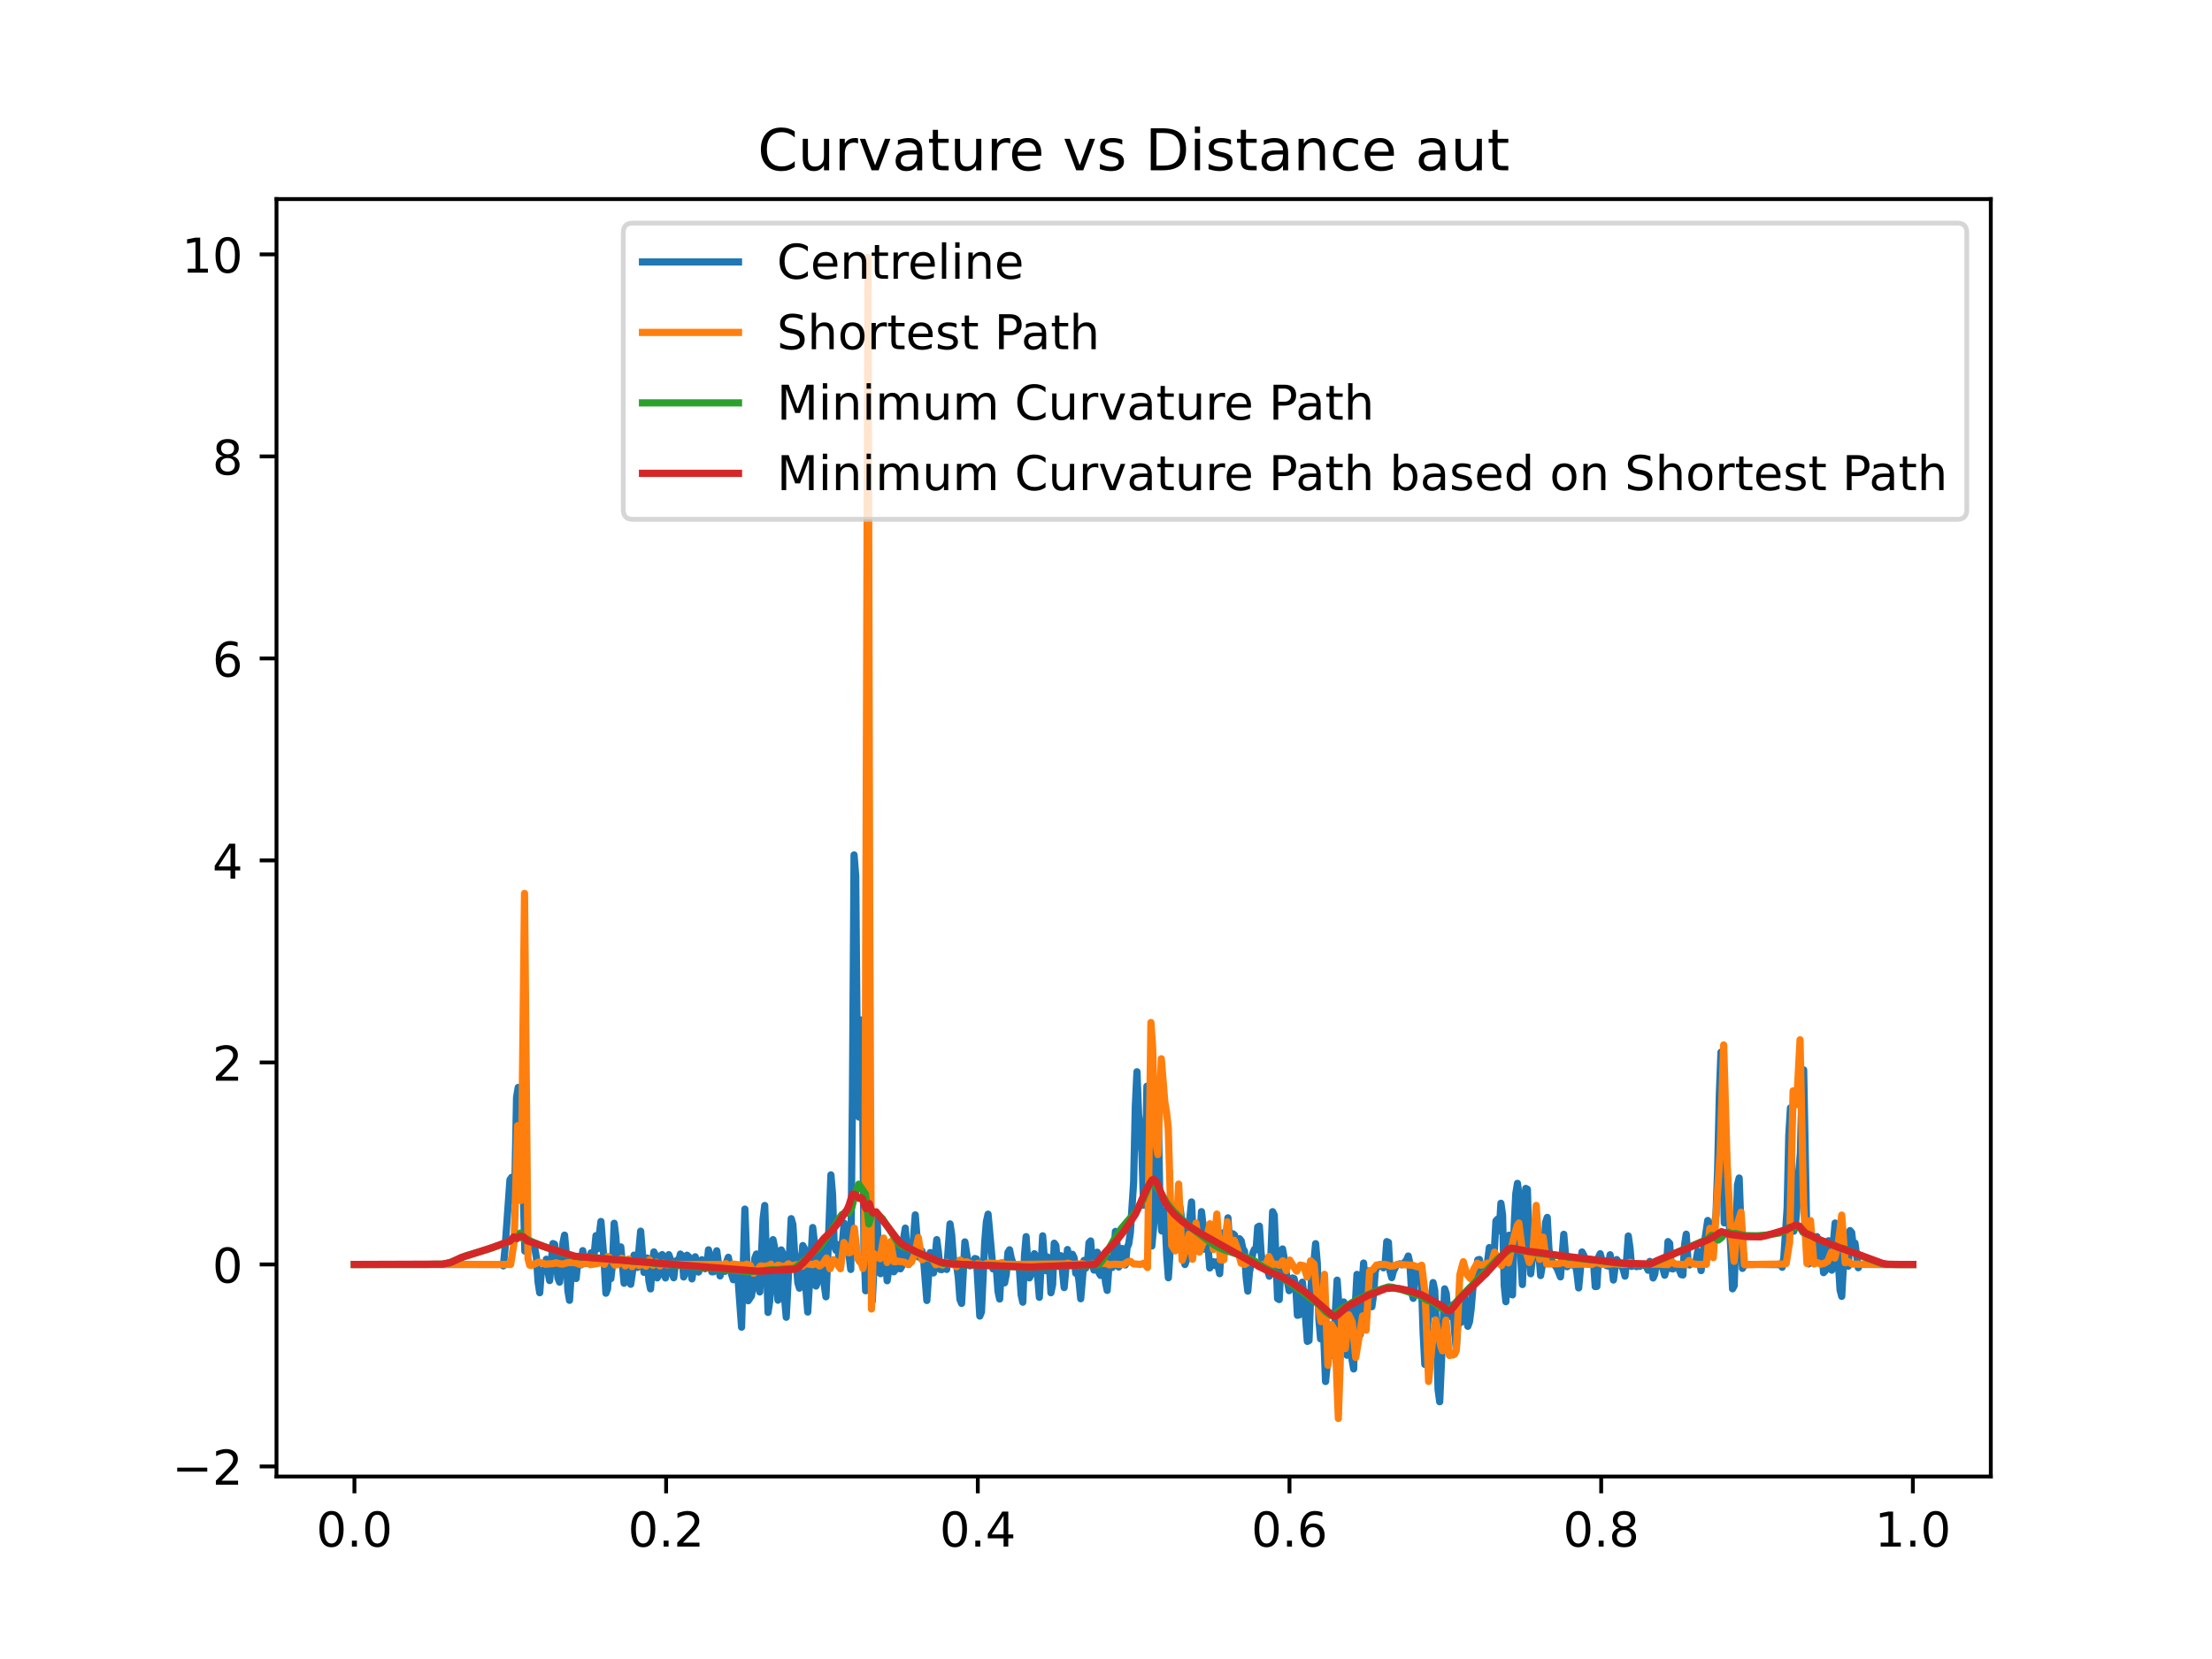 <?xml version="1.0" encoding="utf-8" standalone="no"?>
<!DOCTYPE svg PUBLIC "-//W3C//DTD SVG 1.1//EN"
  "http://www.w3.org/Graphics/SVG/1.1/DTD/svg11.dtd">
<!-- Created with matplotlib (https://matplotlib.org/) -->
<svg height="345.6pt" version="1.1" viewBox="0 0 460.8 345.6" width="460.8pt" xmlns="http://www.w3.org/2000/svg" xmlns:xlink="http://www.w3.org/1999/xlink">
 <defs>
  <style type="text/css">*{stroke-linecap:butt;stroke-linejoin:round;}</style>
 </defs>
 <g id="figure_1">
  <g id="patch_1">
   <path d="M 0 345.6 
L 460.8 345.6 
L 460.8 0 
L 0 0 
z
" style="fill:#ffffff;"/>
  </g>
  <g id="axes_1">
   <g id="patch_2">
    <path d="M 57.6 307.584 
L 414.72 307.584 
L 414.72 41.472 
L 57.6 41.472 
z
" style="fill:#ffffff;"/>
   </g>
   <g id="matplotlib.axis_1">
    <g id="xtick_1">
     <g id="line2d_1">
      <defs>
       <path d="M 0 0 
L 0 3.5 
" id="ma7a0f8db70" style="stroke:#000000;stroke-width:0.8;"/>
      </defs>
      <g>
       <use style="stroke:#000000;stroke-width:0.8;" x="73.833" xlink:href="#ma7a0f8db70" y="307.584"/>
      </g>
     </g>
     <g id="text_1">
      <!-- 0.0 -->
      <g transform="translate(65.881 322.182)scale(0.1 -0.1)">
       <defs>
        <path d="M 31.781 66.406 
Q 24.172 66.406 20.328 58.906 
Q 16.5 51.422 16.5 36.375 
Q 16.5 21.391 20.328 13.891 
Q 24.172 6.391 31.781 6.391 
Q 39.453 6.391 43.281 13.891 
Q 47.125 21.391 47.125 36.375 
Q 47.125 51.422 43.281 58.906 
Q 39.453 66.406 31.781 66.406 
z
M 31.781 74.219 
Q 44.047 74.219 50.516 64.516 
Q 56.984 54.828 56.984 36.375 
Q 56.984 17.969 50.516 8.266 
Q 44.047 -1.422 31.781 -1.422 
Q 19.531 -1.422 13.062 8.266 
Q 6.594 17.969 6.594 36.375 
Q 6.594 54.828 13.062 64.516 
Q 19.531 74.219 31.781 74.219 
z
" id="DejaVuSans-48"/>
        <path d="M 10.688 12.406 
L 21 12.406 
L 21 0 
L 10.688 0 
z
" id="DejaVuSans-46"/>
       </defs>
       <use xlink:href="#DejaVuSans-48"/>
       <use x="63.623" xlink:href="#DejaVuSans-46"/>
       <use x="95.41" xlink:href="#DejaVuSans-48"/>
      </g>
     </g>
    </g>
    <g id="xtick_2">
     <g id="line2d_2">
      <g>
       <use style="stroke:#000000;stroke-width:0.8;" x="138.764" xlink:href="#ma7a0f8db70" y="307.584"/>
      </g>
     </g>
     <g id="text_2">
      <!-- 0.2 -->
      <g transform="translate(130.812 322.182)scale(0.1 -0.1)">
       <defs>
        <path d="M 19.188 8.297 
L 53.609 8.297 
L 53.609 0 
L 7.328 0 
L 7.328 8.297 
Q 12.938 14.109 22.625 23.891 
Q 32.328 33.688 34.812 36.531 
Q 39.547 41.844 41.422 45.531 
Q 43.312 49.219 43.312 52.781 
Q 43.312 58.594 39.234 62.25 
Q 35.156 65.922 28.609 65.922 
Q 23.969 65.922 18.812 64.312 
Q 13.672 62.703 7.812 59.422 
L 7.812 69.391 
Q 13.766 71.781 18.938 73 
Q 24.125 74.219 28.422 74.219 
Q 39.75 74.219 46.484 68.547 
Q 53.219 62.891 53.219 53.422 
Q 53.219 48.922 51.531 44.891 
Q 49.859 40.875 45.406 35.406 
Q 44.188 33.984 37.641 27.219 
Q 31.109 20.453 19.188 8.297 
z
" id="DejaVuSans-50"/>
       </defs>
       <use xlink:href="#DejaVuSans-48"/>
       <use x="63.623" xlink:href="#DejaVuSans-46"/>
       <use x="95.41" xlink:href="#DejaVuSans-50"/>
      </g>
     </g>
    </g>
    <g id="xtick_3">
     <g id="line2d_3">
      <g>
       <use style="stroke:#000000;stroke-width:0.8;" x="203.695" xlink:href="#ma7a0f8db70" y="307.584"/>
      </g>
     </g>
     <g id="text_3">
      <!-- 0.4 -->
      <g transform="translate(195.743 322.182)scale(0.1 -0.1)">
       <defs>
        <path d="M 37.797 64.312 
L 12.891 25.391 
L 37.797 25.391 
z
M 35.203 72.906 
L 47.609 72.906 
L 47.609 25.391 
L 58.016 25.391 
L 58.016 17.188 
L 47.609 17.188 
L 47.609 0 
L 37.797 0 
L 37.797 17.188 
L 4.891 17.188 
L 4.891 26.703 
z
" id="DejaVuSans-52"/>
       </defs>
       <use xlink:href="#DejaVuSans-48"/>
       <use x="63.623" xlink:href="#DejaVuSans-46"/>
       <use x="95.41" xlink:href="#DejaVuSans-52"/>
      </g>
     </g>
    </g>
    <g id="xtick_4">
     <g id="line2d_4">
      <g>
       <use style="stroke:#000000;stroke-width:0.8;" x="268.625" xlink:href="#ma7a0f8db70" y="307.584"/>
      </g>
     </g>
     <g id="text_4">
      <!-- 0.6 -->
      <g transform="translate(260.674 322.182)scale(0.1 -0.1)">
       <defs>
        <path d="M 33.016 40.375 
Q 26.375 40.375 22.484 35.828 
Q 18.609 31.297 18.609 23.391 
Q 18.609 15.531 22.484 10.953 
Q 26.375 6.391 33.016 6.391 
Q 39.656 6.391 43.531 10.953 
Q 47.406 15.531 47.406 23.391 
Q 47.406 31.297 43.531 35.828 
Q 39.656 40.375 33.016 40.375 
z
M 52.594 71.297 
L 52.594 62.312 
Q 48.875 64.062 45.094 64.984 
Q 41.312 65.922 37.594 65.922 
Q 27.828 65.922 22.672 59.328 
Q 17.531 52.734 16.797 39.406 
Q 19.672 43.656 24.016 45.922 
Q 28.375 48.188 33.594 48.188 
Q 44.578 48.188 50.953 41.516 
Q 57.328 34.859 57.328 23.391 
Q 57.328 12.156 50.688 5.359 
Q 44.047 -1.422 33.016 -1.422 
Q 20.359 -1.422 13.672 8.266 
Q 6.984 17.969 6.984 36.375 
Q 6.984 53.656 15.188 63.938 
Q 23.391 74.219 37.203 74.219 
Q 40.922 74.219 44.703 73.484 
Q 48.484 72.75 52.594 71.297 
z
" id="DejaVuSans-54"/>
       </defs>
       <use xlink:href="#DejaVuSans-48"/>
       <use x="63.623" xlink:href="#DejaVuSans-46"/>
       <use x="95.41" xlink:href="#DejaVuSans-54"/>
      </g>
     </g>
    </g>
    <g id="xtick_5">
     <g id="line2d_5">
      <g>
       <use style="stroke:#000000;stroke-width:0.8;" x="333.556" xlink:href="#ma7a0f8db70" y="307.584"/>
      </g>
     </g>
     <g id="text_5">
      <!-- 0.8 -->
      <g transform="translate(325.605 322.182)scale(0.1 -0.1)">
       <defs>
        <path d="M 31.781 34.625 
Q 24.75 34.625 20.719 30.859 
Q 16.703 27.094 16.703 20.516 
Q 16.703 13.922 20.719 10.156 
Q 24.75 6.391 31.781 6.391 
Q 38.812 6.391 42.859 10.172 
Q 46.922 13.969 46.922 20.516 
Q 46.922 27.094 42.891 30.859 
Q 38.875 34.625 31.781 34.625 
z
M 21.922 38.812 
Q 15.578 40.375 12.031 44.719 
Q 8.5 49.078 8.5 55.328 
Q 8.5 64.062 14.719 69.141 
Q 20.953 74.219 31.781 74.219 
Q 42.672 74.219 48.875 69.141 
Q 55.078 64.062 55.078 55.328 
Q 55.078 49.078 51.531 44.719 
Q 48 40.375 41.703 38.812 
Q 48.828 37.156 52.797 32.312 
Q 56.781 27.484 56.781 20.516 
Q 56.781 9.906 50.312 4.234 
Q 43.844 -1.422 31.781 -1.422 
Q 19.734 -1.422 13.25 4.234 
Q 6.781 9.906 6.781 20.516 
Q 6.781 27.484 10.781 32.312 
Q 14.797 37.156 21.922 38.812 
z
M 18.312 54.391 
Q 18.312 48.734 21.844 45.562 
Q 25.391 42.391 31.781 42.391 
Q 38.141 42.391 41.719 45.562 
Q 45.312 48.734 45.312 54.391 
Q 45.312 60.062 41.719 63.234 
Q 38.141 66.406 31.781 66.406 
Q 25.391 66.406 21.844 63.234 
Q 18.312 60.062 18.312 54.391 
z
" id="DejaVuSans-56"/>
       </defs>
       <use xlink:href="#DejaVuSans-48"/>
       <use x="63.623" xlink:href="#DejaVuSans-46"/>
       <use x="95.41" xlink:href="#DejaVuSans-56"/>
      </g>
     </g>
    </g>
    <g id="xtick_6">
     <g id="line2d_6">
      <g>
       <use style="stroke:#000000;stroke-width:0.8;" x="398.487" xlink:href="#ma7a0f8db70" y="307.584"/>
      </g>
     </g>
     <g id="text_6">
      <!-- 1.0 -->
      <g transform="translate(390.536 322.182)scale(0.1 -0.1)">
       <defs>
        <path d="M 12.406 8.297 
L 28.516 8.297 
L 28.516 63.922 
L 10.984 60.406 
L 10.984 69.391 
L 28.422 72.906 
L 38.281 72.906 
L 38.281 8.297 
L 54.391 8.297 
L 54.391 0 
L 12.406 0 
z
" id="DejaVuSans-49"/>
       </defs>
       <use xlink:href="#DejaVuSans-49"/>
       <use x="63.623" xlink:href="#DejaVuSans-46"/>
       <use x="95.41" xlink:href="#DejaVuSans-48"/>
      </g>
     </g>
    </g>
   </g>
   <g id="matplotlib.axis_2">
    <g id="ytick_1">
     <g id="line2d_7">
      <defs>
       <path d="M 0 0 
L -3.5 0 
" id="mcdd30694bb" style="stroke:#000000;stroke-width:0.8;"/>
      </defs>
      <g>
       <use style="stroke:#000000;stroke-width:0.8;" x="57.6" xlink:href="#mcdd30694bb" y="305.487"/>
      </g>
     </g>
     <g id="text_7">
      <!-- −2 -->
      <g transform="translate(35.858 309.286)scale(0.1 -0.1)">
       <defs>
        <path d="M 10.594 35.5 
L 73.188 35.5 
L 73.188 27.203 
L 10.594 27.203 
z
" id="DejaVuSans-8722"/>
       </defs>
       <use xlink:href="#DejaVuSans-8722"/>
       <use x="83.789" xlink:href="#DejaVuSans-50"/>
      </g>
     </g>
    </g>
    <g id="ytick_2">
     <g id="line2d_8">
      <g>
       <use style="stroke:#000000;stroke-width:0.8;" x="57.6" xlink:href="#mcdd30694bb" y="263.405"/>
      </g>
     </g>
     <g id="text_8">
      <!-- 0 -->
      <g transform="translate(44.237 267.204)scale(0.1 -0.1)">
       <use xlink:href="#DejaVuSans-48"/>
      </g>
     </g>
    </g>
    <g id="ytick_3">
     <g id="line2d_9">
      <g>
       <use style="stroke:#000000;stroke-width:0.8;" x="57.6" xlink:href="#mcdd30694bb" y="221.323"/>
      </g>
     </g>
     <g id="text_9">
      <!-- 2 -->
      <g transform="translate(44.237 225.123)scale(0.1 -0.1)">
       <use xlink:href="#DejaVuSans-50"/>
      </g>
     </g>
    </g>
    <g id="ytick_4">
     <g id="line2d_10">
      <g>
       <use style="stroke:#000000;stroke-width:0.8;" x="57.6" xlink:href="#mcdd30694bb" y="179.242"/>
      </g>
     </g>
     <g id="text_10">
      <!-- 4 -->
      <g transform="translate(44.237 183.041)scale(0.1 -0.1)">
       <use xlink:href="#DejaVuSans-52"/>
      </g>
     </g>
    </g>
    <g id="ytick_5">
     <g id="line2d_11">
      <g>
       <use style="stroke:#000000;stroke-width:0.8;" x="57.6" xlink:href="#mcdd30694bb" y="137.16"/>
      </g>
     </g>
     <g id="text_11">
      <!-- 6 -->
      <g transform="translate(44.237 140.959)scale(0.1 -0.1)">
       <use xlink:href="#DejaVuSans-54"/>
      </g>
     </g>
    </g>
    <g id="ytick_6">
     <g id="line2d_12">
      <g>
       <use style="stroke:#000000;stroke-width:0.8;" x="57.6" xlink:href="#mcdd30694bb" y="95.078"/>
      </g>
     </g>
     <g id="text_12">
      <!-- 8 -->
      <g transform="translate(44.237 98.878)scale(0.1 -0.1)">
       <use xlink:href="#DejaVuSans-56"/>
      </g>
     </g>
    </g>
    <g id="ytick_7">
     <g id="line2d_13">
      <g>
       <use style="stroke:#000000;stroke-width:0.8;" x="57.6" xlink:href="#mcdd30694bb" y="52.997"/>
      </g>
     </g>
     <g id="text_13">
      <!-- 10 -->
      <g transform="translate(37.875 56.796)scale(0.1 -0.1)">
       <use xlink:href="#DejaVuSans-49"/>
       <use x="63.623" xlink:href="#DejaVuSans-48"/>
      </g>
     </g>
    </g>
   </g>
   <g id="line2d_14">
    <path clip-path="url(#pa079c8e141)" d="M 73.833 263.405 
L 104.508 263.402 
L 104.852 263.702 
L 105.197 260.228 
L 106.231 245.796 
L 106.576 245.27 
L 106.92 250.16 
L 107.265 246.224 
L 107.61 228.58 
L 107.954 226.528 
L 108.299 235.035 
L 108.643 234.491 
L 109.333 260.63 
L 109.677 257.75 
L 110.022 259.479 
L 110.367 259.219 
L 110.711 259.129 
L 111.056 259.761 
L 111.401 260.012 
L 111.745 261.969 
L 112.09 267.073 
L 112.434 269.301 
L 112.779 264.706 
L 113.124 264.833 
L 113.469 264.75 
L 113.813 262.32 
L 114.158 264.998 
L 114.502 266.768 
L 115.192 259.054 
L 115.536 259.204 
L 116.226 266.238 
L 116.57 267.095 
L 116.915 264.145 
L 117.26 258.97 
L 117.604 257.299 
L 117.949 261.005 
L 118.294 268.845 
L 118.638 270.882 
L 118.983 265.631 
L 119.328 262.96 
L 120.017 266.339 
L 120.362 262.78 
L 120.706 262.926 
L 121.051 263.483 
L 121.396 260.532 
L 121.74 262.601 
L 122.085 263.188 
L 122.43 262.545 
L 122.774 263.231 
L 123.119 260.99 
L 123.464 262.235 
L 123.808 260.979 
L 124.153 257.409 
L 124.498 260.127 
L 125.187 254.452 
L 125.876 263.176 
L 126.221 269.403 
L 126.565 268.515 
L 126.91 263.201 
L 127.255 266.359 
L 127.599 263.323 
L 127.944 254.828 
L 128.289 257.602 
L 128.633 263.004 
L 128.978 262.018 
L 129.323 259.75 
L 130.012 267.325 
L 130.701 262.452 
L 131.046 263.699 
L 131.391 267.54 
L 131.735 265.159 
L 132.08 261.463 
L 132.425 263.278 
L 132.769 264.031 
L 133.459 256.475 
L 134.148 265.064 
L 134.493 262.931 
L 134.837 262.079 
L 135.182 266.853 
L 135.526 268.501 
L 135.871 263.822 
L 136.216 260.793 
L 136.56 261.569 
L 136.905 266.214 
L 137.25 265.655 
L 137.594 261.598 
L 137.939 261.354 
L 138.284 263.342 
L 138.628 266.217 
L 139.318 261.374 
L 139.662 262.316 
L 140.007 265.207 
L 140.352 266.18 
L 140.696 263.336 
L 141.041 262.526 
L 141.386 262.784 
L 141.73 261.245 
L 142.075 261.618 
L 142.42 266.02 
L 142.764 265.1 
L 143.109 261.48 
L 143.454 261.772 
L 144.143 266.418 
L 144.832 261.811 
L 145.177 263.044 
L 145.522 264.996 
L 145.866 264.284 
L 146.211 262.421 
L 146.555 263.139 
L 146.9 264.302 
L 147.245 263.738 
L 147.589 260.361 
L 147.934 261.574 
L 148.279 264.936 
L 148.623 264.944 
L 149.313 260.558 
L 150.002 265.802 
L 150.347 263.909 
L 150.691 263.731 
L 151.036 264.847 
L 151.381 262.812 
L 151.725 261.912 
L 152.415 265.529 
L 152.759 266.592 
L 153.104 264.132 
L 153.449 264.23 
L 153.793 267.056 
L 154.482 276.478 
L 155.172 251.874 
L 155.861 270.974 
L 156.55 269.946 
L 156.895 267.488 
L 157.24 262.1 
L 157.584 261.236 
L 157.929 267.641 
L 158.274 269.146 
L 158.963 253.939 
L 159.308 251.123 
L 159.997 273.405 
L 160.342 271.085 
L 160.686 262.221 
L 161.031 258.241 
L 161.375 259.915 
L 161.72 268.008 
L 162.065 270.863 
L 162.754 260.376 
L 163.099 261.184 
L 163.443 270.455 
L 163.788 274.408 
L 164.477 260.978 
L 164.822 253.868 
L 165.167 255.054 
L 165.511 260.743 
L 165.856 262.746 
L 166.201 267.213 
L 166.545 268.353 
L 167.235 259.472 
L 167.579 260.09 
L 167.924 268.887 
L 168.268 273.324 
L 168.958 261.703 
L 169.303 255.714 
L 169.647 258.708 
L 169.992 267.907 
L 170.336 266.976 
L 170.681 261.4 
L 171.026 259.328 
L 171.37 260.697 
L 171.715 267.766 
L 172.06 270.148 
L 172.404 262.86 
L 173.094 244.751 
L 173.438 248.795 
L 173.783 259.464 
L 174.128 260.449 
L 174.472 259.265 
L 174.817 262.264 
L 175.162 262.538 
L 175.851 254.778 
L 176.196 257.711 
L 176.54 258.761 
L 177.229 264.449 
L 177.575 229.113 
L 177.917 178.093 
L 178.261 182.481 
L 178.607 222.124 
L 178.95 232.718 
L 179.297 212.467 
L 179.636 221.367 
L 179.984 259.929 
L 180.328 268.892 
L 180.673 254.908 
L 181.017 253.081 
L 181.707 271.086 
L 182.051 264.32 
L 182.396 253.219 
L 182.741 254.646 
L 183.085 263.459 
L 183.43 265.333 
L 183.775 261.274 
L 184.119 258.781 
L 184.464 262.01 
L 184.809 266.804 
L 185.153 264.422 
L 185.498 260.778 
L 185.842 262.016 
L 186.187 264.936 
L 186.532 264.512 
L 186.876 259.869 
L 187.221 260.173 
L 187.566 264.321 
L 187.91 263.723 
L 188.255 257.874 
L 188.599 255.836 
L 188.944 260.792 
L 189.289 263.42 
L 189.978 262.179 
L 190.667 253.077 
L 191.357 261.868 
L 191.701 261.006 
L 192.046 260.575 
L 192.391 262.295 
L 193.08 270.919 
L 193.769 260.934 
L 194.459 265.178 
L 195.148 258.241 
L 195.492 260.875 
L 195.837 264.451 
L 196.182 264.485 
L 196.526 263.243 
L 196.871 264.146 
L 197.216 264.445 
L 197.905 254.956 
L 198.25 257.206 
L 198.594 261.884 
L 198.939 263.229 
L 199.284 263.615 
L 199.628 266.055 
L 199.973 270.684 
L 200.317 271.526 
L 201.007 258.704 
L 201.696 263.231 
L 202.041 263.689 
L 202.385 263.283 
L 202.73 263.112 
L 203.075 262.172 
L 203.419 262.268 
L 204.109 274.159 
L 204.453 273.319 
L 205.143 258.652 
L 205.487 254.463 
L 205.832 252.933 
L 206.866 264.345 
L 207.211 263.95 
L 207.555 264.149 
L 207.9 269.007 
L 208.244 270.612 
L 208.589 264.392 
L 208.934 263.123 
L 209.278 267.239 
L 209.623 265.453 
L 209.968 260.921 
L 210.312 260.351 
L 210.657 262.095 
L 211.002 263.097 
L 211.346 263.395 
L 212.036 263.607 
L 212.38 264.659 
L 212.725 269.765 
L 213.069 271.27 
L 213.414 261.633 
L 213.759 257.611 
L 214.103 263.231 
L 214.448 266.209 
L 214.793 265.521 
L 215.137 262.613 
L 215.482 261.162 
L 215.827 261.791 
L 216.516 270.259 
L 217.205 257.444 
L 217.55 262.18 
L 217.894 264.706 
L 218.239 261.847 
L 218.584 262.9 
L 218.928 269.303 
L 219.273 267.654 
L 219.618 258.981 
L 219.962 259.469 
L 220.307 263.792 
L 220.652 263.084 
L 220.996 261.579 
L 221.685 268.227 
L 222.375 260.298 
L 222.719 262.279 
L 223.064 263.35 
L 223.409 261.296 
L 223.753 262.012 
L 224.098 265.249 
L 224.443 264.597 
L 224.787 266.947 
L 225.132 270.555 
L 225.821 262.568 
L 226.166 264.195 
L 226.51 263.439 
L 226.855 258.89 
L 227.2 258.511 
L 227.544 263.099 
L 227.889 264.583 
L 228.234 261.389 
L 228.578 260.855 
L 228.923 265.116 
L 229.268 265.698 
L 229.612 262.829 
L 229.957 262.806 
L 230.301 267.144 
L 230.646 268.817 
L 230.991 264.088 
L 231.335 262.121 
L 231.68 264.051 
L 232.025 261.274 
L 232.369 256.52 
L 232.714 259.246 
L 233.058 263.945 
L 233.403 262.933 
L 233.748 260.086 
L 234.437 263.509 
L 234.782 259.927 
L 235.126 259.16 
L 235.471 256.815 
L 236.16 246.228 
L 236.506 230.511 
L 236.849 223.266 
L 237.194 232.146 
L 237.539 235.296 
L 237.882 240.244 
L 238.228 251.069 
L 238.571 247.205 
L 238.918 226.28 
L 239.257 227.808 
L 239.605 252.888 
L 239.949 259.574 
L 240.294 255.918 
L 240.638 248.885 
L 240.984 231.606 
L 241.325 234.045 
L 241.672 252.798 
L 242.016 256.443 
L 242.361 252.205 
L 242.705 253.994 
L 243.05 261.456 
L 243.395 266.183 
L 244.084 255.532 
L 244.428 258.639 
L 245.118 253.677 
L 245.462 254.473 
L 245.807 251.425 
L 246.151 254.072 
L 246.496 261.283 
L 246.841 263.426 
L 247.185 262.476 
L 247.53 260.666 
L 247.875 253.684 
L 248.219 250.383 
L 248.564 257.965 
L 248.909 260.391 
L 249.253 257.087 
L 249.598 259.541 
L 249.943 258.664 
L 250.287 252.404 
L 250.632 255.355 
L 250.976 260.212 
L 251.321 257.594 
L 251.666 259.805 
L 252.01 264.144 
L 252.355 263.282 
L 252.7 262.824 
L 253.044 263.602 
L 253.389 262.867 
L 253.734 263.706 
L 254.078 265.335 
L 254.423 259.476 
L 254.767 256.824 
L 255.112 260.665 
L 255.801 253.697 
L 256.146 258.65 
L 256.491 259.675 
L 256.835 257.011 
L 257.18 257.297 
L 257.525 258.898 
L 257.869 259.295 
L 258.214 258.052 
L 258.559 258.476 
L 258.903 260.108 
L 259.248 260.625 
L 259.593 266.028 
L 259.937 268.961 
L 260.282 264.994 
L 260.626 263.384 
L 260.971 261.079 
L 261.316 260.275 
L 261.66 260.367 
L 262.005 255.609 
L 262.349 255.425 
L 262.694 260.811 
L 263.039 263.544 
L 263.384 263.538 
L 263.728 263.715 
L 264.073 264.606 
L 264.417 265.851 
L 264.762 261.152 
L 265.107 252.413 
L 265.451 253.109 
L 266.141 270.519 
L 266.485 270.725 
L 266.83 263.734 
L 267.175 260.178 
L 267.519 262.132 
L 268.208 266.993 
L 268.553 268.874 
L 269.242 266.23 
L 269.587 266.348 
L 269.932 268.068 
L 270.277 274.006 
L 270.621 273.929 
L 270.966 268.185 
L 271.31 267.106 
L 271.655 270.384 
L 272.344 279.433 
L 272.689 279.261 
L 273.033 269.895 
L 273.378 263.641 
L 273.723 262.716 
L 274.068 259.075 
L 274.412 263.09 
L 274.757 274.99 
L 275.101 278.91 
L 275.446 275.179 
L 275.791 279.302 
L 276.136 287.793 
L 276.48 284.334 
L 276.825 276.518 
L 277.169 276.024 
L 277.514 280.869 
L 277.859 282.481 
L 278.203 272.946 
L 278.548 266.674 
L 278.893 271.61 
L 279.237 274.587 
L 279.582 272.459 
L 279.926 271.22 
L 280.616 282.323 
L 280.96 276.052 
L 281.305 273.204 
L 281.65 283.236 
L 281.994 285.176 
L 282.339 271.733 
L 282.683 265.477 
L 283.028 274.709 
L 283.373 278.037 
L 283.717 267.989 
L 284.062 263.112 
L 284.407 267.687 
L 284.751 268.616 
L 285.096 264.757 
L 285.441 267.038 
L 285.785 272.218 
L 286.13 269.812 
L 286.475 264.969 
L 286.819 263.887 
L 287.164 263.844 
L 287.508 263.421 
L 287.853 263.436 
L 288.198 264.115 
L 288.542 263.294 
L 288.887 258.651 
L 289.232 258.804 
L 289.576 264.837 
L 289.921 266.156 
L 290.266 264.808 
L 290.955 263.509 
L 291.644 263.264 
L 291.989 263.482 
L 292.334 263.265 
L 293.023 262.5 
L 293.367 261.652 
L 293.712 263.22 
L 294.057 269.131 
L 294.401 270.471 
L 294.746 266.08 
L 295.091 264.673 
L 295.435 264.462 
L 295.78 263.863 
L 296.125 267.421 
L 296.469 277.693 
L 296.814 284.23 
L 297.503 274.565 
L 297.848 273.492 
L 298.537 267.181 
L 298.882 268.792 
L 299.226 276.972 
L 299.571 289.414 
L 299.916 292.008 
L 300.95 268.491 
L 301.294 269.53 
L 301.639 274.331 
L 301.984 274.175 
L 302.328 272.586 
L 302.673 271.816 
L 303.018 277.413 
L 303.362 280.872 
L 303.707 275.857 
L 304.051 274.08 
L 304.396 275.47 
L 305.085 269.792 
L 305.775 276.293 
L 306.119 275.354 
L 306.464 272.699 
L 306.809 268.576 
L 307.153 266.235 
L 307.498 265.465 
L 307.843 262.469 
L 308.187 262.369 
L 308.532 264.487 
L 309.221 263.618 
L 309.566 265.343 
L 310.255 259.895 
L 310.6 262.133 
L 310.945 263.479 
L 311.289 260.736 
L 311.634 254.34 
L 311.978 253.962 
L 312.323 256.387 
L 312.668 250.664 
L 313.012 253.085 
L 313.357 267.809 
L 313.702 271.168 
L 314.046 259.608 
L 314.391 257.303 
L 314.736 269.602 
L 315.08 269.744 
L 315.425 255.5 
L 315.77 248.628 
L 316.114 246.514 
L 316.459 249.162 
L 316.804 262.113 
L 317.148 267.59 
L 317.838 247.565 
L 318.182 247.746 
L 318.527 259.757 
L 318.871 265.346 
L 319.216 262.159 
L 319.561 261.396 
L 320.25 257.212 
L 320.939 265.721 
L 321.284 263.616 
L 321.629 260.54 
L 321.973 254.64 
L 322.318 253.606 
L 322.663 260.093 
L 323.007 262.493 
L 323.352 262.748 
L 324.386 264.259 
L 325.075 266.003 
L 325.765 257.128 
L 326.109 261.27 
L 326.454 263.882 
L 327.143 263.298 
L 327.832 263.625 
L 328.177 263.104 
L 328.522 265.328 
L 328.866 268.299 
L 329.556 260.805 
L 329.9 261.426 
L 330.245 262.449 
L 330.934 263.365 
L 331.279 263.205 
L 331.624 262.548 
L 331.968 262.991 
L 332.313 268.023 
L 332.657 267.983 
L 333.002 261.918 
L 333.347 261.176 
L 333.691 262.423 
L 334.036 263.075 
L 334.725 263.674 
L 335.07 263.737 
L 335.415 261.389 
L 335.759 263.482 
L 336.104 266.655 
L 336.449 263.961 
L 336.793 262.394 
L 337.827 263.766 
L 338.172 264.511 
L 338.517 265.847 
L 338.861 262.334 
L 339.206 257.479 
L 339.551 259.965 
L 339.895 263.819 
L 340.24 263.518 
L 340.585 263.383 
L 340.929 263.869 
L 341.274 263.724 
L 341.619 263.807 
L 341.963 263.484 
L 342.653 263.52 
L 342.997 263.962 
L 343.342 264.619 
L 343.686 262.776 
L 344.031 263.031 
L 344.376 266.225 
L 344.72 265.435 
L 345.065 262.804 
L 345.41 262.783 
L 345.754 263.373 
L 346.099 263.631 
L 346.444 264.407 
L 346.788 265.653 
L 347.133 264.32 
L 347.478 258.645 
L 347.822 259.03 
L 348.167 264.271 
L 348.512 264.339 
L 348.856 263.564 
L 349.201 263.524 
L 349.546 263.865 
L 350.235 265.53 
L 350.58 265.601 
L 350.924 259.373 
L 351.269 257.104 
L 351.614 262.208 
L 351.958 263.516 
L 352.303 263.241 
L 352.992 263.186 
L 353.337 262.511 
L 353.682 260.649 
L 354.371 264.693 
L 355.06 258.933 
L 355.749 254.248 
L 356.094 257.291 
L 356.439 258.897 
L 356.783 255.478 
L 357.128 255.172 
L 357.473 253.088 
L 357.818 243.593 
L 358.162 228.303 
L 358.507 219.185 
L 359.196 254.757 
L 359.885 249.698 
L 360.575 260.363 
L 360.919 268.49 
L 361.264 267.829 
L 361.953 246.783 
L 362.298 245.399 
L 362.987 264.236 
L 363.332 263.633 
L 363.677 263.314 
L 364.021 263.42 
L 366.089 263.405 
L 370.57 263.439 
L 370.914 263.275 
L 371.259 263.999 
L 371.604 261.976 
L 372.293 251.672 
L 372.638 236.508 
L 372.983 230.794 
L 373.327 247.695 
L 373.672 256.492 
L 374.016 255.286 
L 374.361 250.951 
L 374.706 244.466 
L 375.05 240.276 
L 375.395 226.628 
L 375.74 222.876 
L 376.429 259.496 
L 376.774 263.292 
L 377.118 262.907 
L 377.463 261.84 
L 377.808 261.415 
L 378.152 257.816 
L 378.497 257.608 
L 378.842 261.742 
L 379.186 259.321 
L 379.531 260.217 
L 379.876 265.121 
L 380.22 264.75 
L 380.91 258.468 
L 381.254 262.338 
L 381.599 264.596 
L 381.944 258.707 
L 382.288 254.781 
L 382.633 257.654 
L 383.322 268.74 
L 383.667 270.058 
L 384.356 257.338 
L 384.701 262.489 
L 385.045 263.76 
L 385.39 256.354 
L 385.735 256.758 
L 386.079 259.946 
L 386.424 258.957 
L 387.113 264.099 
L 387.458 263.408 
L 392.973 263.405 
L 398.487 263.405 
L 398.487 263.405 
" style="fill:none;stroke:#1f77b4;stroke-linecap:square;stroke-width:1.5;"/>
   </g>
   <g id="line2d_15">
    <path clip-path="url(#pa079c8e141)" d="M 73.833 263.405 
L 106.377 263.413 
L 107.1 258.745 
L 107.823 234.495 
L 108.546 250.089 
L 109.269 186.118 
L 109.988 262.196 
L 110.35 263.556 
L 110.712 263.605 
L 111.796 263.147 
L 112.158 262.928 
L 113.243 263.198 
L 113.604 263.357 
L 115.412 263.205 
L 115.774 263.053 
L 116.859 263.319 
L 117.22 263.33 
L 118.305 263.022 
L 119.752 263.015 
L 120.836 263.415 
L 122.283 263.047 
L 123.006 263.458 
L 124.814 263.128 
L 125.176 262.975 
L 125.899 263.394 
L 126.622 261.731 
L 127.345 262.317 
L 128.068 263.539 
L 128.792 263.414 
L 129.515 262.119 
L 130.238 263.717 
L 130.961 262.279 
L 131.684 263.863 
L 132.408 262.953 
L 133.131 263.617 
L 133.854 263.253 
L 134.577 263.767 
L 135.3 262.426 
L 136.024 263.591 
L 136.747 262.932 
L 137.47 263.716 
L 138.193 263.14 
L 138.916 263.5 
L 140.001 263.346 
L 141.448 263.384 
L 142.171 263.39 
L 142.894 263.422 
L 145.064 263.409 
L 147.956 263.418 
L 149.403 263.403 
L 149.764 263.376 
L 150.488 263.565 
L 151.211 263.228 
L 151.934 263.736 
L 152.657 263.322 
L 154.104 263.486 
L 154.827 263.614 
L 155.55 263.351 
L 156.273 263.569 
L 156.996 265.247 
L 157.72 264.528 
L 158.443 263.715 
L 159.528 263.842 
L 160.251 263.552 
L 160.612 263.369 
L 161.336 264.529 
L 162.059 263.55 
L 163.143 263.849 
L 163.505 263.847 
L 164.228 263.277 
L 164.951 263.732 
L 166.036 263.446 
L 166.398 263.452 
L 167.121 263.771 
L 167.844 263.215 
L 169.291 263.452 
L 170.014 263.145 
L 170.737 263.727 
L 171.46 263.189 
L 172.183 262.058 
L 172.907 264.303 
L 173.268 263.494 
L 173.63 262.406 
L 173.991 262.761 
L 175.076 264.3 
L 175.799 258.831 
L 176.161 259.586 
L 176.523 260.901 
L 176.884 260.986 
L 177.246 260.858 
L 177.969 255.852 
L 178.692 262.179 
L 179.054 262.842 
L 179.415 263.108 
L 179.777 264.257 
L 180.138 261.347 
L 180.82 53.568 
L 181.181 191.684 
L 181.543 272.686 
L 181.905 261.071 
L 182.266 261.294 
L 182.989 262.014 
L 183.351 262.207 
L 184.074 257.909 
L 184.797 263.001 
L 185.521 258.638 
L 186.244 262.845 
L 186.605 262.854 
L 186.967 262.717 
L 188.413 262.931 
L 189.137 263.419 
L 189.86 262.906 
L 190.583 261.179 
L 191.306 257.789 
L 192.029 262.424 
L 192.391 262.269 
L 192.753 261.962 
L 194.199 262.265 
L 194.922 263.461 
L 195.645 263.238 
L 196.369 263.534 
L 197.092 262.954 
L 197.815 263.324 
L 198.538 263.326 
L 199.261 263.904 
L 199.985 262.487 
L 200.708 262.966 
L 201.431 262.872 
L 202.877 263.54 
L 203.601 263.2 
L 204.685 263.439 
L 205.047 263.451 
L 205.77 263.095 
L 206.855 263.195 
L 207.578 263.201 
L 207.94 263.257 
L 208.663 263.039 
L 209.386 263.397 
L 210.471 263.37 
L 211.194 263.412 
L 212.641 263.398 
L 222.042 263.29 
L 222.404 263.134 
L 223.488 263.42 
L 225.296 263.242 
L 226.381 263.415 
L 228.551 263.264 
L 228.912 263.068 
L 229.997 263.196 
L 230.359 263.155 
L 231.082 263.492 
L 232.167 263.346 
L 233.613 263.433 
L 233.975 263.443 
L 235.06 262.801 
L 235.421 262.739 
L 236.144 263.286 
L 237.591 263.398 
L 238.314 263.15 
L 239.037 264.048 
L 239.76 213.009 
L 240.116 218.076 
L 240.478 231.648 
L 240.839 238.389 
L 241.201 240.519 
L 241.922 220.558 
L 242.645 229.487 
L 243.007 231.681 
L 243.367 234.98 
L 244.091 259.437 
L 244.814 260.573 
L 245.537 246.665 
L 246.26 262.542 
L 246.983 260.358 
L 247.706 257.109 
L 248.43 262.316 
L 249.153 254.789 
L 249.876 260.834 
L 250.599 258.958 
L 251.322 258.182 
L 252.045 254.936 
L 252.769 260.283 
L 253.492 252.909 
L 254.215 262.449 
L 254.577 262.527 
L 254.938 262.414 
L 255.661 254.522 
L 256.384 259.922 
L 257.108 258.372 
L 257.831 260.287 
L 258.554 263.149 
L 259.277 263.41 
L 260.362 262.738 
L 260.724 262.478 
L 261.447 262.911 
L 262.17 263.859 
L 262.893 263.413 
L 263.616 263.784 
L 264.34 261.754 
L 265.063 263.378 
L 265.786 263.338 
L 266.509 263.576 
L 267.232 262.629 
L 267.956 264.681 
L 268.679 262.498 
L 269.764 264.309 
L 270.125 264.804 
L 270.848 263.53 
L 271.572 263.691 
L 272.295 266.029 
L 273.018 262.657 
L 273.741 263.332 
L 274.464 271.067 
L 275.188 275.319 
L 275.911 265.464 
L 276.634 284.405 
L 277.357 275.906 
L 278.08 277.233 
L 278.803 295.488 
L 279.526 273.504 
L 280.249 280.935 
L 280.972 273.906 
L 281.695 275.409 
L 282.418 282.798 
L 283.865 274.122 
L 284.588 277.106 
L 285.311 264.816 
L 286.034 264.457 
L 286.757 263.521 
L 288.204 263.406 
L 288.927 263.482 
L 289.65 263.772 
L 290.373 263.714 
L 291.096 263.375 
L 294.351 263.577 
L 295.074 263.857 
L 295.436 263.934 
L 296.159 263.559 
L 296.882 269.489 
L 297.605 287.775 
L 298.328 280.185 
L 299.051 274.961 
L 300.136 280.339 
L 300.497 281.399 
L 301.22 275.01 
L 301.943 282.375 
L 302.305 282.227 
L 302.666 282.282 
L 303.028 282.108 
L 303.389 281.259 
L 304.112 265.545 
L 304.835 262.838 
L 305.558 265.464 
L 306.282 266.325 
L 307.005 264.418 
L 307.728 263.144 
L 308.451 263.553 
L 309.536 263.272 
L 309.898 263.119 
L 310.621 263.302 
L 311.344 260.844 
L 312.429 263.108 
L 312.79 263.637 
L 313.514 261.969 
L 314.237 263.09 
L 315.322 257.93 
L 316.045 255.344 
L 316.406 254.772 
L 317.13 260.568 
L 317.853 260.542 
L 318.576 263.007 
L 319.299 261.423 
L 320.022 251.109 
L 320.745 262.354 
L 321.469 257.71 
L 322.192 263.305 
L 324.723 263.258 
L 325.808 262.913 
L 326.531 263.426 
L 329.785 263.328 
L 331.232 263.404 
L 331.593 263.413 
L 332.317 263.044 
L 333.04 263.098 
L 333.763 263.415 
L 335.571 263.311 
L 335.933 263.225 
L 338.102 263.41 
L 338.825 263.319 
L 339.549 262.976 
L 340.633 263.333 
L 341.357 263.401 
L 344.611 263.35 
L 345.696 263.337 
L 346.781 263.423 
L 347.504 263.414 
L 348.227 262.819 
L 348.95 263.319 
L 351.12 263.454 
L 351.843 262.609 
L 352.566 263.244 
L 353.651 263.408 
L 355.459 263.374 
L 356.182 255.893 
L 356.905 261.989 
L 358.352 239.872 
L 359.075 217.68 
L 359.797 242.537 
L 360.521 256.173 
L 361.244 262.764 
L 361.967 254.936 
L 362.69 252.51 
L 363.413 263.459 
L 365.583 263.405 
L 371.73 263.313 
L 372.092 263.208 
L 372.815 258.702 
L 373.537 227.242 
L 374.26 230.121 
L 374.984 216.599 
L 375.707 250.62 
L 376.43 263.214 
L 377.153 254.266 
L 377.876 263.305 
L 378.599 263.036 
L 379.323 263.349 
L 380.046 263.159 
L 380.769 262.719 
L 381.492 260.842 
L 382.215 262.08 
L 382.939 259.105 
L 383.662 253.125 
L 384.385 263.071 
L 385.108 262.833 
L 385.831 263.331 
L 390.894 263.405 
L 398.487 263.405 
L 398.487 263.405 
" style="fill:none;stroke:#ff7f0e;stroke-linecap:square;stroke-width:1.5;"/>
   </g>
   <g id="line2d_16">
    <path clip-path="url(#pa079c8e141)" d="M 73.833 263.405 
L 88.638 263.404 
L 92.163 263.348 
L 93.573 263.095 
L 97.098 261.595 
L 101.681 260.242 
L 105.206 258.965 
L 106.263 258.458 
L 106.968 257.935 
L 107.673 258.052 
L 108.378 256.872 
L 109.083 258.171 
L 109.788 258.134 
L 110.846 258.696 
L 112.256 259.285 
L 113.666 259.813 
L 116.133 260.576 
L 117.191 261.033 
L 119.658 261.726 
L 122.126 261.882 
L 126.356 262.191 
L 127.766 262.448 
L 129.176 262.445 
L 131.643 262.748 
L 134.111 262.896 
L 134.816 262.956 
L 136.578 263.215 
L 138.341 263.317 
L 146.801 264.067 
L 152.088 264.545 
L 154.909 264.817 
L 155.614 264.979 
L 157.376 264.805 
L 157.729 264.872 
L 159.491 264.639 
L 160.196 264.546 
L 160.901 264.476 
L 161.959 264.526 
L 163.016 264.374 
L 163.721 264.347 
L 165.131 264.243 
L 165.484 264.249 
L 166.541 263.391 
L 167.246 262.766 
L 168.304 261.882 
L 169.361 260.934 
L 170.419 260.131 
L 171.829 258.348 
L 175.354 253.054 
L 176.059 252.645 
L 176.764 252.713 
L 177.469 251.462 
L 178.174 248.552 
L 178.878 246.691 
L 180.288 248.724 
L 180.993 254.98 
L 181.698 252.611 
L 182.403 252.534 
L 183.813 253.863 
L 185.576 256.53 
L 187.338 259.355 
L 188.396 259.814 
L 189.101 260.038 
L 192.626 261.594 
L 193.683 262.082 
L 196.503 263.196 
L 197.913 263.261 
L 199.323 263.31 
L 200.733 263.467 
L 202.143 263.438 
L 205.668 263.608 
L 206.726 263.586 
L 209.194 263.845 
L 212.014 263.89 
L 214.129 264.034 
L 216.244 263.913 
L 217.654 263.897 
L 219.064 263.813 
L 220.826 263.728 
L 223.646 263.62 
L 225.056 263.61 
L 226.114 263.614 
L 227.524 263.382 
L 228.581 263.488 
L 228.934 263.453 
L 229.639 262.582 
L 232.106 258.177 
L 233.516 256.023 
L 234.574 254.749 
L 236.689 252.339 
L 238.099 249.92 
L 239.509 246.611 
L 240.214 246.359 
L 241.623 248.141 
L 243.033 250.595 
L 244.443 252.326 
L 247.616 255.364 
L 252.904 259.345 
L 254.666 260.242 
L 257.839 261.308 
L 259.601 261.927 
L 261.364 262.691 
L 263.126 263.933 
L 264.536 264.696 
L 265.594 265.167 
L 267.356 266.368 
L 268.414 267.084 
L 271.939 269.646 
L 272.996 270.539 
L 274.759 271.741 
L 276.169 273.265 
L 277.226 273.983 
L 277.579 274.136 
L 278.636 273.318 
L 279.341 272.757 
L 281.104 271.692 
L 282.866 270.655 
L 287.096 268.773 
L 289.211 268.082 
L 289.916 268.145 
L 292.031 268.664 
L 294.146 269.373 
L 295.556 269.863 
L 296.261 270.23 
L 297.319 270.887 
L 298.729 271.32 
L 299.786 272.265 
L 300.491 272.649 
L 301.549 273.032 
L 302.606 272.077 
L 305.074 269.376 
L 312.124 262.154 
L 313.181 261.31 
L 313.886 260.718 
L 314.591 260.294 
L 314.944 260.124 
L 315.649 260.187 
L 316.354 260.481 
L 317.411 260.529 
L 319.879 260.989 
L 322.699 261.344 
L 326.577 261.828 
L 331.512 262.453 
L 332.922 262.566 
L 334.684 262.817 
L 336.447 263.051 
L 339.972 263.271 
L 343.144 263.481 
L 344.202 263.144 
L 355.834 258.082 
L 356.539 257.332 
L 357.949 258.324 
L 358.654 257.779 
L 359.359 256.872 
L 360.064 256.68 
L 360.769 257.071 
L 361.474 256.926 
L 363.589 257.401 
L 366.057 257.436 
L 368.172 257.263 
L 370.64 256.848 
L 372.05 256.349 
L 372.755 255.675 
L 374.165 255.723 
L 374.87 255.435 
L 375.575 256.698 
L 377.337 257.458 
L 379.1 258.326 
L 381.215 259.176 
L 381.92 259.311 
L 382.977 259.852 
L 383.682 260.03 
L 384.035 260.087 
L 385.092 260.547 
L 385.797 260.796 
L 388.265 261.823 
L 392.142 263.268 
L 392.847 263.377 
L 394.61 263.412 
L 398.487 263.413 
L 398.487 263.413 
" style="fill:none;stroke:#2ca02c;stroke-linecap:square;stroke-width:1.5;"/>
   </g>
   <g id="line2d_17">
    <path clip-path="url(#pa079c8e141)" d="M 73.833 263.405 
L 92.185 263.343 
L 93.949 262.967 
L 94.655 262.641 
L 96.067 261.964 
L 98.185 261.312 
L 102.772 259.81 
L 106.302 258.498 
L 107.007 257.665 
L 107.713 257.949 
L 108.419 257.504 
L 109.125 257.677 
L 109.831 258.497 
L 110.889 258.835 
L 111.595 259.06 
L 114.066 259.944 
L 119.712 261.676 
L 123.594 262.047 
L 158.181 264.826 
L 165.592 264.407 
L 166.298 264.068 
L 167.357 263.069 
L 169.474 260.683 
L 171.592 258.02 
L 173.356 256.312 
L 174.767 254.583 
L 176.531 251.853 
L 176.884 251.01 
L 177.589 248.76 
L 177.942 248.768 
L 178.294 248.919 
L 178.647 249.387 
L 178.999 249.653 
L 179.352 249.475 
L 179.704 249.774 
L 180.057 251.13 
L 180.41 251.79 
L 180.763 250.927 
L 181.115 250.727 
L 181.468 251.946 
L 181.821 252.696 
L 182.173 252.448 
L 182.526 252.442 
L 183.937 254.303 
L 184.996 255.618 
L 187.465 258.854 
L 188.524 259.566 
L 190.994 260.841 
L 195.935 262.928 
L 198.053 263.271 
L 204.406 263.585 
L 214.64 263.947 
L 228.052 263.41 
L 228.404 263.167 
L 229.463 261.823 
L 230.522 260.589 
L 232.286 258.824 
L 234.051 256.611 
L 236.52 252.969 
L 237.226 251.404 
L 238.636 248.11 
L 239.693 246.255 
L 240.046 245.764 
L 240.397 245.678 
L 240.75 245.994 
L 241.102 246.614 
L 242.512 250.102 
L 243.217 251.263 
L 244.628 252.963 
L 246.039 254.228 
L 247.45 255.297 
L 250.625 257.234 
L 259.448 262.184 
L 262.624 264.002 
L 264.389 264.903 
L 267.212 266.125 
L 269.329 267.348 
L 271.447 268.811 
L 272.858 269.903 
L 277.797 274.205 
L 278.15 274.238 
L 278.503 274.054 
L 280.619 272.234 
L 284.853 269.925 
L 288.734 268.42 
L 290.146 268.322 
L 291.558 268.453 
L 293.675 268.898 
L 296.145 269.736 
L 298.615 271.055 
L 300.732 272.297 
L 301.437 272.994 
L 301.79 273.066 
L 302.143 273.016 
L 302.848 272.241 
L 304.26 270.416 
L 306.024 268.724 
L 309.553 265.306 
L 312.729 261.833 
L 314.141 260.25 
L 314.847 260.005 
L 315.905 260.204 
L 318.376 260.663 
L 320.493 260.918 
L 324.728 261.525 
L 338.139 263.171 
L 343.786 263.311 
L 345.198 262.606 
L 346.962 261.854 
L 351.197 260.194 
L 355.785 258.284 
L 356.844 257.723 
L 358.608 256.575 
L 359.667 256.935 
L 360.373 257.156 
L 363.902 257.627 
L 366.725 257.663 
L 367.784 257.44 
L 372.371 256.062 
L 374.136 255.14 
L 374.842 255.497 
L 375.9 256.664 
L 376.253 256.96 
L 377.312 257.394 
L 378.371 257.98 
L 383.312 259.975 
L 384.37 260.33 
L 385.076 260.59 
L 386.135 260.951 
L 392.135 263.167 
L 393.193 263.369 
L 396.017 263.406 
L 398.487 263.407 
L 398.487 263.407 
" style="fill:none;stroke:#d62728;stroke-linecap:square;stroke-width:1.5;"/>
   </g>
   <g id="patch_3">
    <path d="M 57.6 307.584 
L 57.6 41.472 
" style="fill:none;stroke:#000000;stroke-linecap:square;stroke-linejoin:miter;stroke-width:0.8;"/>
   </g>
   <g id="patch_4">
    <path d="M 414.72 307.584 
L 414.72 41.472 
" style="fill:none;stroke:#000000;stroke-linecap:square;stroke-linejoin:miter;stroke-width:0.8;"/>
   </g>
   <g id="patch_5">
    <path d="M 57.6 307.584 
L 414.72 307.584 
" style="fill:none;stroke:#000000;stroke-linecap:square;stroke-linejoin:miter;stroke-width:0.8;"/>
   </g>
   <g id="patch_6">
    <path d="M 57.6 41.472 
L 414.72 41.472 
" style="fill:none;stroke:#000000;stroke-linecap:square;stroke-linejoin:miter;stroke-width:0.8;"/>
   </g>
   <g id="text_14">
    <!-- Curvature vs Distance aut -->
    <g transform="translate(157.831 35.472)scale(0.12 -0.12)">
     <defs>
      <path d="M 64.406 67.281 
L 64.406 56.891 
Q 59.422 61.531 53.781 63.812 
Q 48.141 66.109 41.797 66.109 
Q 29.297 66.109 22.656 58.469 
Q 16.016 50.828 16.016 36.375 
Q 16.016 21.969 22.656 14.328 
Q 29.297 6.688 41.797 6.688 
Q 48.141 6.688 53.781 8.984 
Q 59.422 11.281 64.406 15.922 
L 64.406 5.609 
Q 59.234 2.094 53.438 0.328 
Q 47.656 -1.422 41.219 -1.422 
Q 24.656 -1.422 15.125 8.703 
Q 5.609 18.844 5.609 36.375 
Q 5.609 53.953 15.125 64.078 
Q 24.656 74.219 41.219 74.219 
Q 47.75 74.219 53.531 72.484 
Q 59.328 70.75 64.406 67.281 
z
" id="DejaVuSans-67"/>
      <path d="M 8.5 21.578 
L 8.5 54.688 
L 17.484 54.688 
L 17.484 21.922 
Q 17.484 14.156 20.5 10.266 
Q 23.531 6.391 29.594 6.391 
Q 36.859 6.391 41.078 11.031 
Q 45.312 15.672 45.312 23.688 
L 45.312 54.688 
L 54.297 54.688 
L 54.297 0 
L 45.312 0 
L 45.312 8.406 
Q 42.047 3.422 37.719 1 
Q 33.406 -1.422 27.688 -1.422 
Q 18.266 -1.422 13.375 4.438 
Q 8.5 10.297 8.5 21.578 
z
M 31.109 56 
z
" id="DejaVuSans-117"/>
      <path d="M 41.109 46.297 
Q 39.594 47.172 37.812 47.578 
Q 36.031 48 33.891 48 
Q 26.266 48 22.188 43.047 
Q 18.109 38.094 18.109 28.812 
L 18.109 0 
L 9.078 0 
L 9.078 54.688 
L 18.109 54.688 
L 18.109 46.188 
Q 20.953 51.172 25.484 53.578 
Q 30.031 56 36.531 56 
Q 37.453 56 38.578 55.875 
Q 39.703 55.766 41.062 55.516 
z
" id="DejaVuSans-114"/>
      <path d="M 2.984 54.688 
L 12.5 54.688 
L 29.594 8.797 
L 46.688 54.688 
L 56.203 54.688 
L 35.688 0 
L 23.484 0 
z
" id="DejaVuSans-118"/>
      <path d="M 34.281 27.484 
Q 23.391 27.484 19.188 25 
Q 14.984 22.516 14.984 16.5 
Q 14.984 11.719 18.141 8.906 
Q 21.297 6.109 26.703 6.109 
Q 34.188 6.109 38.703 11.406 
Q 43.219 16.703 43.219 25.484 
L 43.219 27.484 
z
M 52.203 31.203 
L 52.203 0 
L 43.219 0 
L 43.219 8.297 
Q 40.141 3.328 35.547 0.953 
Q 30.953 -1.422 24.312 -1.422 
Q 15.922 -1.422 10.953 3.297 
Q 6 8.016 6 15.922 
Q 6 25.141 12.172 29.828 
Q 18.359 34.516 30.609 34.516 
L 43.219 34.516 
L 43.219 35.406 
Q 43.219 41.609 39.141 45 
Q 35.062 48.391 27.688 48.391 
Q 23 48.391 18.547 47.266 
Q 14.109 46.141 10.016 43.891 
L 10.016 52.203 
Q 14.938 54.109 19.578 55.047 
Q 24.219 56 28.609 56 
Q 40.484 56 46.344 49.844 
Q 52.203 43.703 52.203 31.203 
z
" id="DejaVuSans-97"/>
      <path d="M 18.312 70.219 
L 18.312 54.688 
L 36.812 54.688 
L 36.812 47.703 
L 18.312 47.703 
L 18.312 18.016 
Q 18.312 11.328 20.141 9.422 
Q 21.969 7.516 27.594 7.516 
L 36.812 7.516 
L 36.812 0 
L 27.594 0 
Q 17.188 0 13.234 3.875 
Q 9.281 7.766 9.281 18.016 
L 9.281 47.703 
L 2.688 47.703 
L 2.688 54.688 
L 9.281 54.688 
L 9.281 70.219 
z
" id="DejaVuSans-116"/>
      <path d="M 56.203 29.594 
L 56.203 25.203 
L 14.891 25.203 
Q 15.484 15.922 20.484 11.062 
Q 25.484 6.203 34.422 6.203 
Q 39.594 6.203 44.453 7.469 
Q 49.312 8.734 54.109 11.281 
L 54.109 2.781 
Q 49.266 0.734 44.188 -0.344 
Q 39.109 -1.422 33.891 -1.422 
Q 20.797 -1.422 13.156 6.188 
Q 5.516 13.812 5.516 26.812 
Q 5.516 40.234 12.766 48.109 
Q 20.016 56 32.328 56 
Q 43.359 56 49.781 48.891 
Q 56.203 41.797 56.203 29.594 
z
M 47.219 32.234 
Q 47.125 39.594 43.094 43.984 
Q 39.062 48.391 32.422 48.391 
Q 24.906 48.391 20.391 44.141 
Q 15.875 39.891 15.188 32.172 
z
" id="DejaVuSans-101"/>
      <path id="DejaVuSans-32"/>
      <path d="M 44.281 53.078 
L 44.281 44.578 
Q 40.484 46.531 36.375 47.5 
Q 32.281 48.484 27.875 48.484 
Q 21.188 48.484 17.844 46.438 
Q 14.5 44.391 14.5 40.281 
Q 14.5 37.156 16.891 35.375 
Q 19.281 33.594 26.516 31.984 
L 29.594 31.297 
Q 39.156 29.25 43.188 25.516 
Q 47.219 21.781 47.219 15.094 
Q 47.219 7.469 41.188 3.016 
Q 35.156 -1.422 24.609 -1.422 
Q 20.219 -1.422 15.453 -0.562 
Q 10.688 0.297 5.422 2 
L 5.422 11.281 
Q 10.406 8.688 15.234 7.391 
Q 20.062 6.109 24.812 6.109 
Q 31.156 6.109 34.562 8.281 
Q 37.984 10.453 37.984 14.406 
Q 37.984 18.062 35.516 20.016 
Q 33.062 21.969 24.703 23.781 
L 21.578 24.516 
Q 13.234 26.266 9.516 29.906 
Q 5.812 33.547 5.812 39.891 
Q 5.812 47.609 11.281 51.797 
Q 16.75 56 26.812 56 
Q 31.781 56 36.172 55.266 
Q 40.578 54.547 44.281 53.078 
z
" id="DejaVuSans-115"/>
      <path d="M 19.672 64.797 
L 19.672 8.109 
L 31.594 8.109 
Q 46.688 8.109 53.688 14.938 
Q 60.688 21.781 60.688 36.531 
Q 60.688 51.172 53.688 57.984 
Q 46.688 64.797 31.594 64.797 
z
M 9.812 72.906 
L 30.078 72.906 
Q 51.266 72.906 61.172 64.094 
Q 71.094 55.281 71.094 36.531 
Q 71.094 17.672 61.125 8.828 
Q 51.172 0 30.078 0 
L 9.812 0 
z
" id="DejaVuSans-68"/>
      <path d="M 9.422 54.688 
L 18.406 54.688 
L 18.406 0 
L 9.422 0 
z
M 9.422 75.984 
L 18.406 75.984 
L 18.406 64.594 
L 9.422 64.594 
z
" id="DejaVuSans-105"/>
      <path d="M 54.891 33.016 
L 54.891 0 
L 45.906 0 
L 45.906 32.719 
Q 45.906 40.484 42.875 44.328 
Q 39.844 48.188 33.797 48.188 
Q 26.516 48.188 22.312 43.547 
Q 18.109 38.922 18.109 30.906 
L 18.109 0 
L 9.078 0 
L 9.078 54.688 
L 18.109 54.688 
L 18.109 46.188 
Q 21.344 51.125 25.703 53.562 
Q 30.078 56 35.797 56 
Q 45.219 56 50.047 50.172 
Q 54.891 44.344 54.891 33.016 
z
" id="DejaVuSans-110"/>
      <path d="M 48.781 52.594 
L 48.781 44.188 
Q 44.969 46.297 41.141 47.344 
Q 37.312 48.391 33.406 48.391 
Q 24.656 48.391 19.812 42.844 
Q 14.984 37.312 14.984 27.297 
Q 14.984 17.281 19.812 11.734 
Q 24.656 6.203 33.406 6.203 
Q 37.312 6.203 41.141 7.25 
Q 44.969 8.297 48.781 10.406 
L 48.781 2.094 
Q 45.016 0.344 40.984 -0.531 
Q 36.969 -1.422 32.422 -1.422 
Q 20.062 -1.422 12.781 6.344 
Q 5.516 14.109 5.516 27.297 
Q 5.516 40.672 12.859 48.328 
Q 20.219 56 33.016 56 
Q 37.156 56 41.109 55.141 
Q 45.062 54.297 48.781 52.594 
z
" id="DejaVuSans-99"/>
     </defs>
     <use xlink:href="#DejaVuSans-67"/>
     <use x="69.824" xlink:href="#DejaVuSans-117"/>
     <use x="133.203" xlink:href="#DejaVuSans-114"/>
     <use x="174.316" xlink:href="#DejaVuSans-118"/>
     <use x="233.496" xlink:href="#DejaVuSans-97"/>
     <use x="294.775" xlink:href="#DejaVuSans-116"/>
     <use x="333.984" xlink:href="#DejaVuSans-117"/>
     <use x="397.363" xlink:href="#DejaVuSans-114"/>
     <use x="436.227" xlink:href="#DejaVuSans-101"/>
     <use x="497.75" xlink:href="#DejaVuSans-32"/>
     <use x="529.537" xlink:href="#DejaVuSans-118"/>
     <use x="588.717" xlink:href="#DejaVuSans-115"/>
     <use x="640.816" xlink:href="#DejaVuSans-32"/>
     <use x="672.604" xlink:href="#DejaVuSans-68"/>
     <use x="749.605" xlink:href="#DejaVuSans-105"/>
     <use x="777.389" xlink:href="#DejaVuSans-115"/>
     <use x="829.488" xlink:href="#DejaVuSans-116"/>
     <use x="868.697" xlink:href="#DejaVuSans-97"/>
     <use x="929.977" xlink:href="#DejaVuSans-110"/>
     <use x="993.355" xlink:href="#DejaVuSans-99"/>
     <use x="1048.336" xlink:href="#DejaVuSans-101"/>
     <use x="1109.859" xlink:href="#DejaVuSans-32"/>
     <use x="1141.646" xlink:href="#DejaVuSans-97"/>
     <use x="1202.926" xlink:href="#DejaVuSans-117"/>
     <use x="1266.305" xlink:href="#DejaVuSans-116"/>
    </g>
   </g>
   <g id="legend_1">
    <g id="patch_7">
     <path d="M 131.842 108.184 
L 407.72 108.184 
Q 409.72 108.184 409.72 106.184 
L 409.72 48.472 
Q 409.72 46.472 407.72 46.472 
L 131.842 46.472 
Q 129.842 46.472 129.842 48.472 
L 129.842 106.184 
Q 129.842 108.184 131.842 108.184 
z
" style="fill:#ffffff;opacity:0.8;stroke:#cccccc;stroke-linejoin:miter;"/>
    </g>
    <g id="line2d_18">
     <path d="M 133.842 54.57 
L 153.842 54.57 
" style="fill:none;stroke:#1f77b4;stroke-linecap:square;stroke-width:1.5;"/>
    </g>
    <g id="line2d_19"/>
    <g id="text_15">
     <!-- Centreline -->
     <g transform="translate(161.842 58.07)scale(0.1 -0.1)">
      <defs>
       <path d="M 9.422 75.984 
L 18.406 75.984 
L 18.406 0 
L 9.422 0 
z
" id="DejaVuSans-108"/>
      </defs>
      <use xlink:href="#DejaVuSans-67"/>
      <use x="69.824" xlink:href="#DejaVuSans-101"/>
      <use x="131.348" xlink:href="#DejaVuSans-110"/>
      <use x="194.727" xlink:href="#DejaVuSans-116"/>
      <use x="233.936" xlink:href="#DejaVuSans-114"/>
      <use x="272.799" xlink:href="#DejaVuSans-101"/>
      <use x="334.322" xlink:href="#DejaVuSans-108"/>
      <use x="362.105" xlink:href="#DejaVuSans-105"/>
      <use x="389.889" xlink:href="#DejaVuSans-110"/>
      <use x="453.268" xlink:href="#DejaVuSans-101"/>
     </g>
    </g>
    <g id="line2d_20">
     <path d="M 133.842 69.249 
L 153.842 69.249 
" style="fill:none;stroke:#ff7f0e;stroke-linecap:square;stroke-width:1.5;"/>
    </g>
    <g id="line2d_21"/>
    <g id="text_16">
     <!-- Shortest Path -->
     <g transform="translate(161.842 72.749)scale(0.1 -0.1)">
      <defs>
       <path d="M 53.516 70.516 
L 53.516 60.891 
Q 47.906 63.578 42.922 64.891 
Q 37.938 66.219 33.297 66.219 
Q 25.25 66.219 20.875 63.094 
Q 16.5 59.969 16.5 54.203 
Q 16.5 49.359 19.406 46.891 
Q 22.312 44.438 30.422 42.922 
L 36.375 41.703 
Q 47.406 39.594 52.656 34.297 
Q 57.906 29 57.906 20.125 
Q 57.906 9.516 50.797 4.047 
Q 43.703 -1.422 29.984 -1.422 
Q 24.812 -1.422 18.969 -0.25 
Q 13.141 0.922 6.891 3.219 
L 6.891 13.375 
Q 12.891 10.016 18.656 8.297 
Q 24.422 6.594 29.984 6.594 
Q 38.422 6.594 43.016 9.906 
Q 47.609 13.234 47.609 19.391 
Q 47.609 24.75 44.312 27.781 
Q 41.016 30.812 33.5 32.328 
L 27.484 33.5 
Q 16.453 35.688 11.516 40.375 
Q 6.594 45.062 6.594 53.422 
Q 6.594 63.094 13.406 68.656 
Q 20.219 74.219 32.172 74.219 
Q 37.312 74.219 42.625 73.281 
Q 47.953 72.359 53.516 70.516 
z
" id="DejaVuSans-83"/>
       <path d="M 54.891 33.016 
L 54.891 0 
L 45.906 0 
L 45.906 32.719 
Q 45.906 40.484 42.875 44.328 
Q 39.844 48.188 33.797 48.188 
Q 26.516 48.188 22.312 43.547 
Q 18.109 38.922 18.109 30.906 
L 18.109 0 
L 9.078 0 
L 9.078 75.984 
L 18.109 75.984 
L 18.109 46.188 
Q 21.344 51.125 25.703 53.562 
Q 30.078 56 35.797 56 
Q 45.219 56 50.047 50.172 
Q 54.891 44.344 54.891 33.016 
z
" id="DejaVuSans-104"/>
       <path d="M 30.609 48.391 
Q 23.391 48.391 19.188 42.75 
Q 14.984 37.109 14.984 27.297 
Q 14.984 17.484 19.156 11.844 
Q 23.344 6.203 30.609 6.203 
Q 37.797 6.203 41.984 11.859 
Q 46.188 17.531 46.188 27.297 
Q 46.188 37.016 41.984 42.703 
Q 37.797 48.391 30.609 48.391 
z
M 30.609 56 
Q 42.328 56 49.016 48.375 
Q 55.719 40.766 55.719 27.297 
Q 55.719 13.875 49.016 6.219 
Q 42.328 -1.422 30.609 -1.422 
Q 18.844 -1.422 12.172 6.219 
Q 5.516 13.875 5.516 27.297 
Q 5.516 40.766 12.172 48.375 
Q 18.844 56 30.609 56 
z
" id="DejaVuSans-111"/>
       <path d="M 19.672 64.797 
L 19.672 37.406 
L 32.078 37.406 
Q 38.969 37.406 42.719 40.969 
Q 46.484 44.531 46.484 51.125 
Q 46.484 57.672 42.719 61.234 
Q 38.969 64.797 32.078 64.797 
z
M 9.812 72.906 
L 32.078 72.906 
Q 44.344 72.906 50.609 67.359 
Q 56.891 61.812 56.891 51.125 
Q 56.891 40.328 50.609 34.812 
Q 44.344 29.297 32.078 29.297 
L 19.672 29.297 
L 19.672 0 
L 9.812 0 
z
" id="DejaVuSans-80"/>
      </defs>
      <use xlink:href="#DejaVuSans-83"/>
      <use x="63.477" xlink:href="#DejaVuSans-104"/>
      <use x="126.855" xlink:href="#DejaVuSans-111"/>
      <use x="188.037" xlink:href="#DejaVuSans-114"/>
      <use x="229.15" xlink:href="#DejaVuSans-116"/>
      <use x="268.359" xlink:href="#DejaVuSans-101"/>
      <use x="329.883" xlink:href="#DejaVuSans-115"/>
      <use x="381.982" xlink:href="#DejaVuSans-116"/>
      <use x="421.191" xlink:href="#DejaVuSans-32"/>
      <use x="452.979" xlink:href="#DejaVuSans-80"/>
      <use x="508.781" xlink:href="#DejaVuSans-97"/>
      <use x="570.061" xlink:href="#DejaVuSans-116"/>
      <use x="609.27" xlink:href="#DejaVuSans-104"/>
     </g>
    </g>
    <g id="line2d_22">
     <path d="M 133.842 83.927 
L 153.842 83.927 
" style="fill:none;stroke:#2ca02c;stroke-linecap:square;stroke-width:1.5;"/>
    </g>
    <g id="line2d_23"/>
    <g id="text_17">
     <!-- Minimum Curvature Path -->
     <g transform="translate(161.842 87.427)scale(0.1 -0.1)">
      <defs>
       <path d="M 9.812 72.906 
L 24.516 72.906 
L 43.109 23.297 
L 61.812 72.906 
L 76.516 72.906 
L 76.516 0 
L 66.891 0 
L 66.891 64.016 
L 48.094 14.016 
L 38.188 14.016 
L 19.391 64.016 
L 19.391 0 
L 9.812 0 
z
" id="DejaVuSans-77"/>
       <path d="M 52 44.188 
Q 55.375 50.25 60.062 53.125 
Q 64.75 56 71.094 56 
Q 79.641 56 84.281 50.016 
Q 88.922 44.047 88.922 33.016 
L 88.922 0 
L 79.891 0 
L 79.891 32.719 
Q 79.891 40.578 77.094 44.375 
Q 74.312 48.188 68.609 48.188 
Q 61.625 48.188 57.562 43.547 
Q 53.516 38.922 53.516 30.906 
L 53.516 0 
L 44.484 0 
L 44.484 32.719 
Q 44.484 40.625 41.703 44.406 
Q 38.922 48.188 33.109 48.188 
Q 26.219 48.188 22.156 43.531 
Q 18.109 38.875 18.109 30.906 
L 18.109 0 
L 9.078 0 
L 9.078 54.688 
L 18.109 54.688 
L 18.109 46.188 
Q 21.188 51.219 25.484 53.609 
Q 29.781 56 35.688 56 
Q 41.656 56 45.828 52.969 
Q 50 49.953 52 44.188 
z
" id="DejaVuSans-109"/>
      </defs>
      <use xlink:href="#DejaVuSans-77"/>
      <use x="86.279" xlink:href="#DejaVuSans-105"/>
      <use x="114.062" xlink:href="#DejaVuSans-110"/>
      <use x="177.441" xlink:href="#DejaVuSans-105"/>
      <use x="205.225" xlink:href="#DejaVuSans-109"/>
      <use x="302.637" xlink:href="#DejaVuSans-117"/>
      <use x="366.016" xlink:href="#DejaVuSans-109"/>
      <use x="463.428" xlink:href="#DejaVuSans-32"/>
      <use x="495.215" xlink:href="#DejaVuSans-67"/>
      <use x="565.039" xlink:href="#DejaVuSans-117"/>
      <use x="628.418" xlink:href="#DejaVuSans-114"/>
      <use x="669.531" xlink:href="#DejaVuSans-118"/>
      <use x="728.711" xlink:href="#DejaVuSans-97"/>
      <use x="789.99" xlink:href="#DejaVuSans-116"/>
      <use x="829.199" xlink:href="#DejaVuSans-117"/>
      <use x="892.578" xlink:href="#DejaVuSans-114"/>
      <use x="931.441" xlink:href="#DejaVuSans-101"/>
      <use x="992.965" xlink:href="#DejaVuSans-32"/>
      <use x="1024.752" xlink:href="#DejaVuSans-80"/>
      <use x="1080.555" xlink:href="#DejaVuSans-97"/>
      <use x="1141.834" xlink:href="#DejaVuSans-116"/>
      <use x="1181.043" xlink:href="#DejaVuSans-104"/>
     </g>
    </g>
    <g id="line2d_24">
     <path d="M 133.842 98.605 
L 153.842 98.605 
" style="fill:none;stroke:#d62728;stroke-linecap:square;stroke-width:1.5;"/>
    </g>
    <g id="line2d_25"/>
    <g id="text_18">
     <!-- Minimum Curvature Path based on Shortest Path -->
     <g transform="translate(161.842 102.105)scale(0.1 -0.1)">
      <defs>
       <path d="M 48.688 27.297 
Q 48.688 37.203 44.609 42.844 
Q 40.531 48.484 33.406 48.484 
Q 26.266 48.484 22.188 42.844 
Q 18.109 37.203 18.109 27.297 
Q 18.109 17.391 22.188 11.75 
Q 26.266 6.109 33.406 6.109 
Q 40.531 6.109 44.609 11.75 
Q 48.688 17.391 48.688 27.297 
z
M 18.109 46.391 
Q 20.953 51.266 25.266 53.625 
Q 29.594 56 35.594 56 
Q 45.562 56 51.781 48.094 
Q 58.016 40.188 58.016 27.297 
Q 58.016 14.406 51.781 6.484 
Q 45.562 -1.422 35.594 -1.422 
Q 29.594 -1.422 25.266 0.953 
Q 20.953 3.328 18.109 8.203 
L 18.109 0 
L 9.078 0 
L 9.078 75.984 
L 18.109 75.984 
z
" id="DejaVuSans-98"/>
       <path d="M 45.406 46.391 
L 45.406 75.984 
L 54.391 75.984 
L 54.391 0 
L 45.406 0 
L 45.406 8.203 
Q 42.578 3.328 38.25 0.953 
Q 33.938 -1.422 27.875 -1.422 
Q 17.969 -1.422 11.734 6.484 
Q 5.516 14.406 5.516 27.297 
Q 5.516 40.188 11.734 48.094 
Q 17.969 56 27.875 56 
Q 33.938 56 38.25 53.625 
Q 42.578 51.266 45.406 46.391 
z
M 14.797 27.297 
Q 14.797 17.391 18.875 11.75 
Q 22.953 6.109 30.078 6.109 
Q 37.203 6.109 41.297 11.75 
Q 45.406 17.391 45.406 27.297 
Q 45.406 37.203 41.297 42.844 
Q 37.203 48.484 30.078 48.484 
Q 22.953 48.484 18.875 42.844 
Q 14.797 37.203 14.797 27.297 
z
" id="DejaVuSans-100"/>
      </defs>
      <use xlink:href="#DejaVuSans-77"/>
      <use x="86.279" xlink:href="#DejaVuSans-105"/>
      <use x="114.062" xlink:href="#DejaVuSans-110"/>
      <use x="177.441" xlink:href="#DejaVuSans-105"/>
      <use x="205.225" xlink:href="#DejaVuSans-109"/>
      <use x="302.637" xlink:href="#DejaVuSans-117"/>
      <use x="366.016" xlink:href="#DejaVuSans-109"/>
      <use x="463.428" xlink:href="#DejaVuSans-32"/>
      <use x="495.215" xlink:href="#DejaVuSans-67"/>
      <use x="565.039" xlink:href="#DejaVuSans-117"/>
      <use x="628.418" xlink:href="#DejaVuSans-114"/>
      <use x="669.531" xlink:href="#DejaVuSans-118"/>
      <use x="728.711" xlink:href="#DejaVuSans-97"/>
      <use x="789.99" xlink:href="#DejaVuSans-116"/>
      <use x="829.199" xlink:href="#DejaVuSans-117"/>
      <use x="892.578" xlink:href="#DejaVuSans-114"/>
      <use x="931.441" xlink:href="#DejaVuSans-101"/>
      <use x="992.965" xlink:href="#DejaVuSans-32"/>
      <use x="1024.752" xlink:href="#DejaVuSans-80"/>
      <use x="1080.555" xlink:href="#DejaVuSans-97"/>
      <use x="1141.834" xlink:href="#DejaVuSans-116"/>
      <use x="1181.043" xlink:href="#DejaVuSans-104"/>
      <use x="1244.422" xlink:href="#DejaVuSans-32"/>
      <use x="1276.209" xlink:href="#DejaVuSans-98"/>
      <use x="1339.686" xlink:href="#DejaVuSans-97"/>
      <use x="1400.965" xlink:href="#DejaVuSans-115"/>
      <use x="1453.064" xlink:href="#DejaVuSans-101"/>
      <use x="1514.588" xlink:href="#DejaVuSans-100"/>
      <use x="1578.064" xlink:href="#DejaVuSans-32"/>
      <use x="1609.852" xlink:href="#DejaVuSans-111"/>
      <use x="1671.033" xlink:href="#DejaVuSans-110"/>
      <use x="1734.412" xlink:href="#DejaVuSans-32"/>
      <use x="1766.199" xlink:href="#DejaVuSans-83"/>
      <use x="1829.676" xlink:href="#DejaVuSans-104"/>
      <use x="1893.055" xlink:href="#DejaVuSans-111"/>
      <use x="1954.236" xlink:href="#DejaVuSans-114"/>
      <use x="1995.35" xlink:href="#DejaVuSans-116"/>
      <use x="2034.559" xlink:href="#DejaVuSans-101"/>
      <use x="2096.082" xlink:href="#DejaVuSans-115"/>
      <use x="2148.182" xlink:href="#DejaVuSans-116"/>
      <use x="2187.391" xlink:href="#DejaVuSans-32"/>
      <use x="2219.178" xlink:href="#DejaVuSans-80"/>
      <use x="2274.98" xlink:href="#DejaVuSans-97"/>
      <use x="2336.26" xlink:href="#DejaVuSans-116"/>
      <use x="2375.469" xlink:href="#DejaVuSans-104"/>
     </g>
    </g>
   </g>
  </g>
 </g>
 <defs>
  <clipPath id="pa079c8e141">
   <rect height="266.112" width="357.12" x="57.6" y="41.472"/>
  </clipPath>
 </defs>
</svg>
